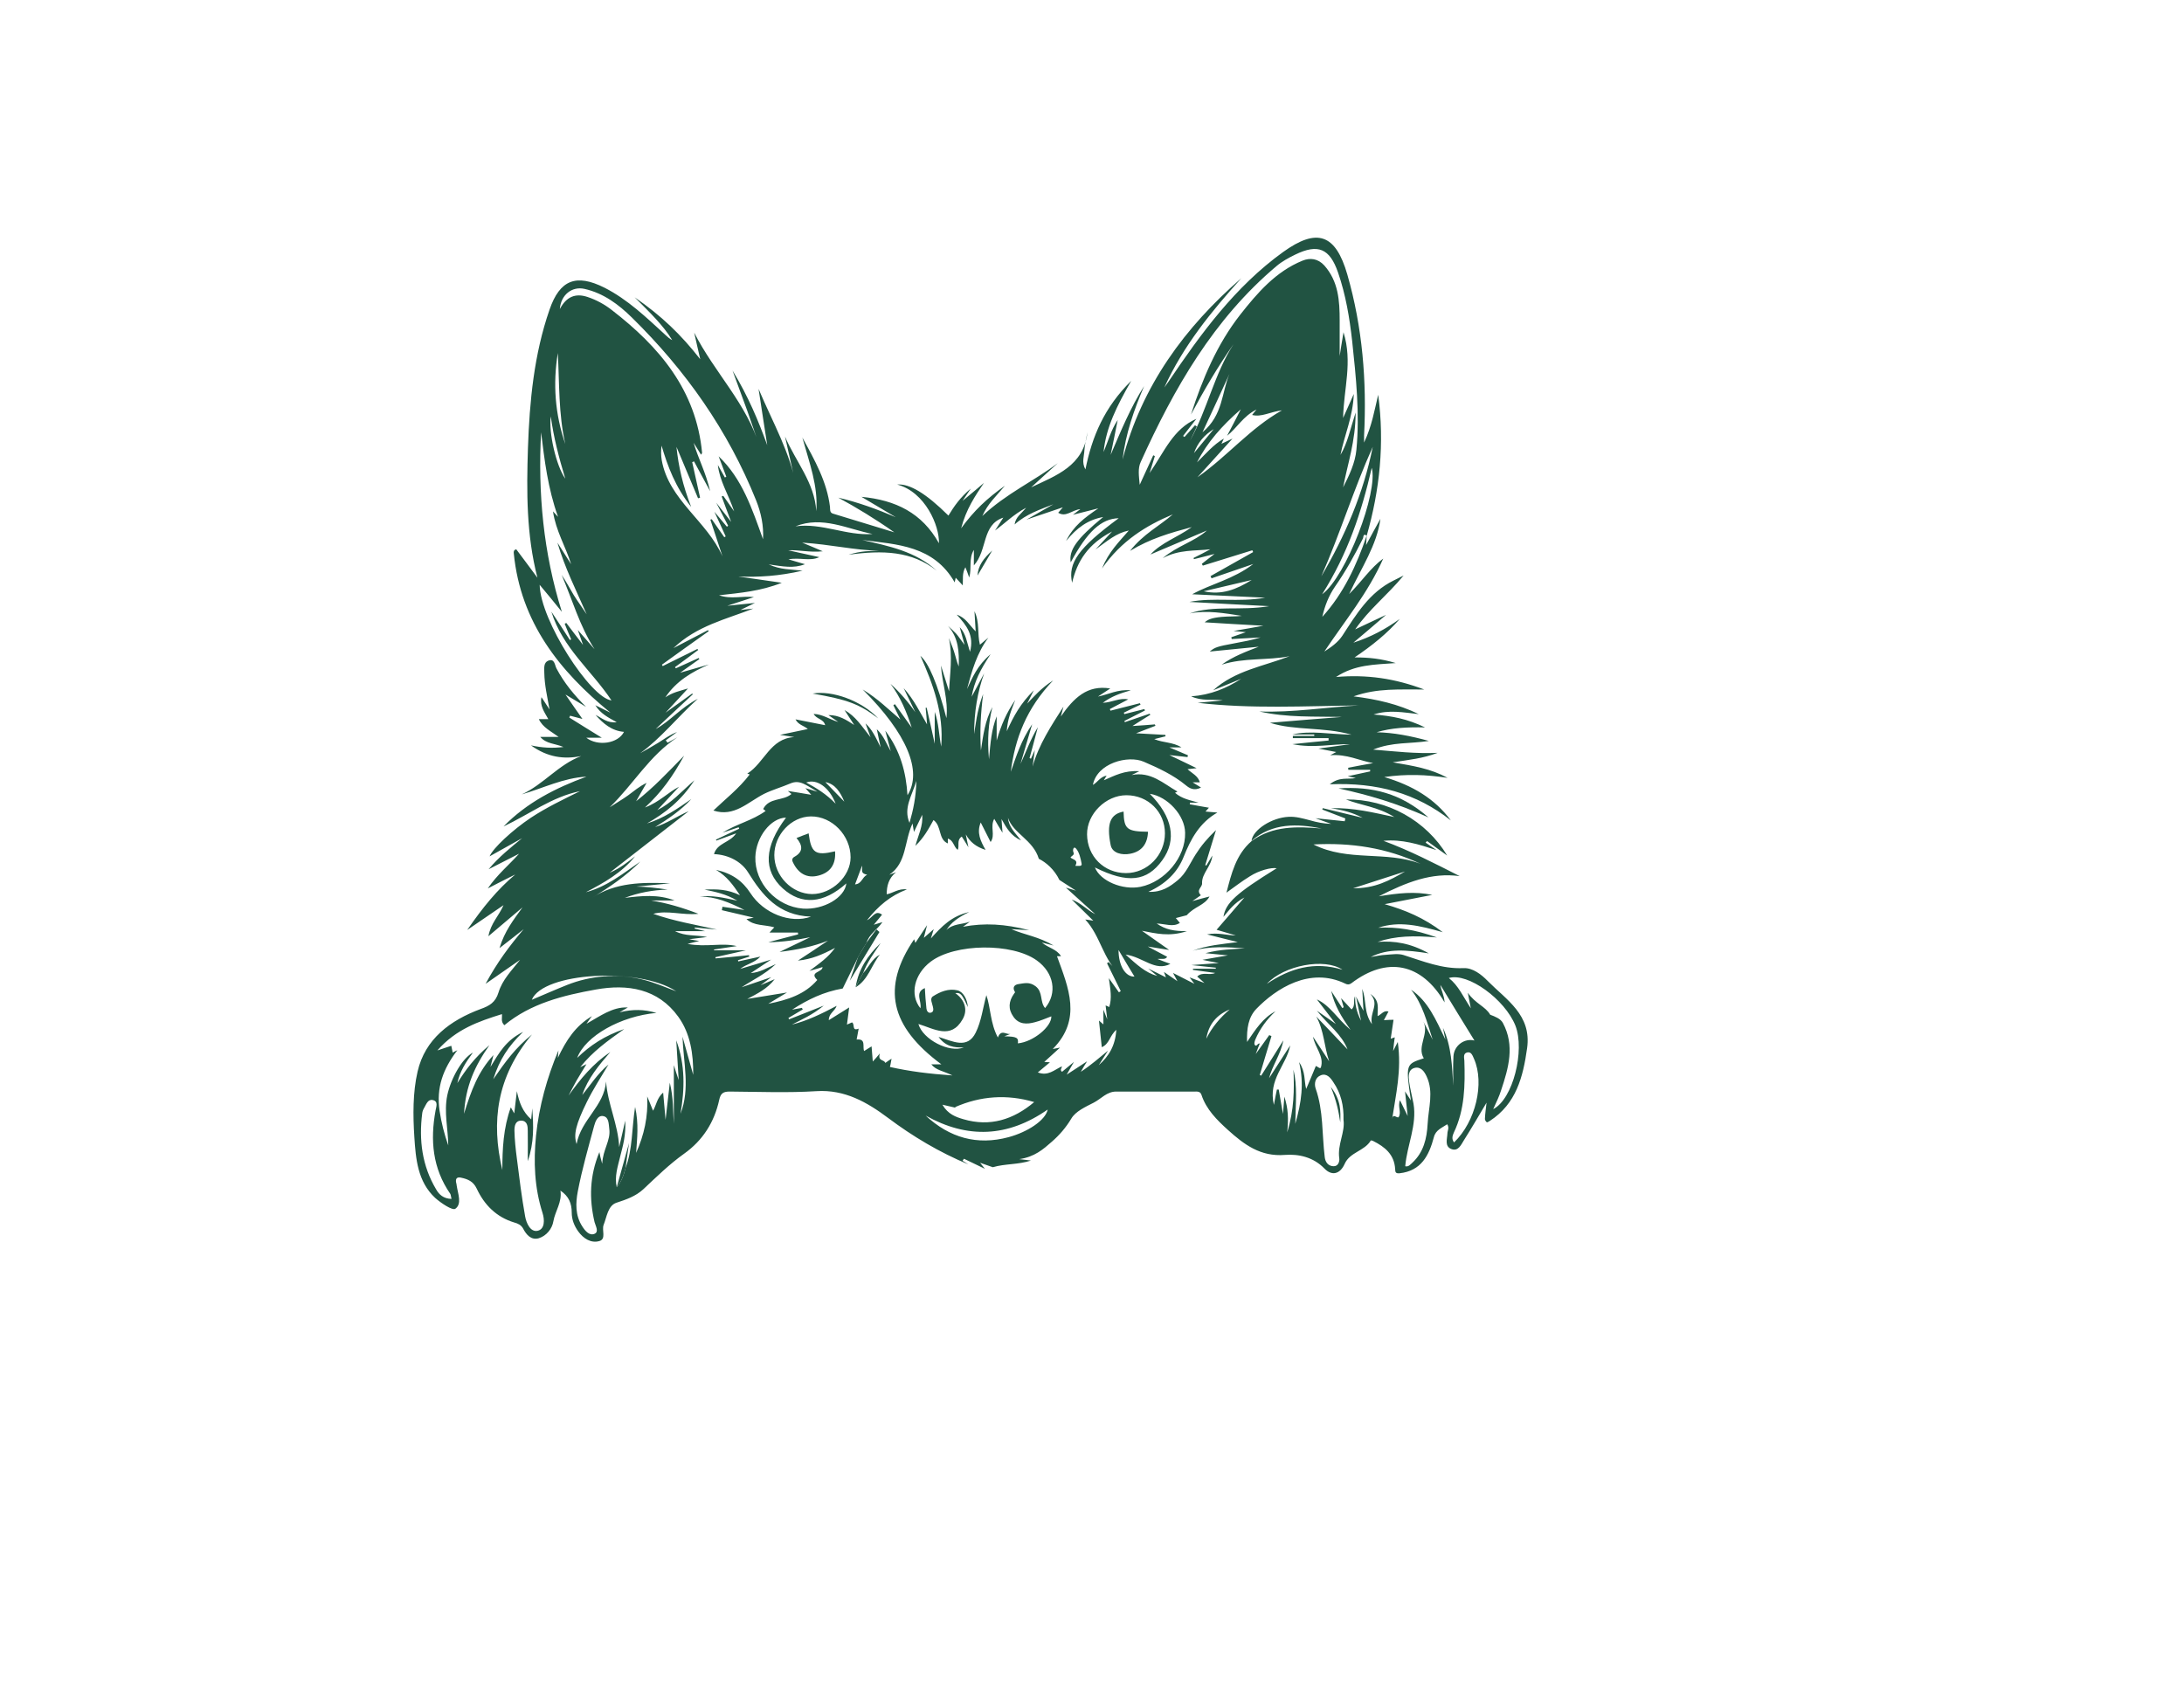 <?xml version="1.0" encoding="utf-8"?>
<!-- Generator: Adobe Illustrator 24.2.3, SVG Export Plug-In . SVG Version: 6.00 Build 0)  -->
<svg version="1.1" id="Layer_1" xmlns="http://www.w3.org/2000/svg" xmlns:xlink="http://www.w3.org/1999/xlink" x="0px" y="0px"
	 viewBox="0 0 595.3 841.9" style="enable-background:new 0 0 595.3 841.9; fill: #215342;" xml:space="preserve"
	 height="350" width="450" transform="translate(-60, -80)">
<g>
	<path d="M436.7,496.8c0.7-5.5,10-11.5,18.4-11.9c3.6-0.2,7,0.8,10.5,1.7c3.4,1,6.9,1.7,10.6,1.8c-2-0.7-3.9-1.4-7.8-2.8
		c6.2,0.6,10.4,1.1,14.5,1.5c0.1-0.5,0.2-0.9,0.3-1.4c-3.8-1.5-7.6-2.9-11.4-4.4c0.1-0.2,0.1-0.5,0.2-0.7c6.1,1.5,12.2,3,19.8,4.8
		c-5.2-2.7-9.3-3.7-15.7-4.8c11.5-0.2,20.5,2.1,31.4,4.4c-8.5-5.2-16.4-5.7-24-8.7c20.7-0.2,39.7,10.4,50.2,27.8
		c-3.3-2.4-6.7-4.8-10-7.2c-0.2,0.3-0.5,0.6-0.7,0.8c1.8,1.2,3.6,2.5,5.4,3.7c-8.9-2.9-17.2-5.5-26.3-4.6
		c13,4.8,25.2,11.1,37.8,17.5c-14-1.9-26.3,3-40.1,10c9.8-1.6,17.8-2.5,26.5-0.7c-8.3,1.6-16,3.1-23.6,4.6
		c10.1,2.9,19.4,6.7,28.8,13.9c-11.5-3.3-21.6-5.7-32-2.2c9.3-0.5,18.2,0.9,29.1,4.8c-11.4-1-20.5-0.8-29.4,2.2
		c8.4-0.6,16.3,0.6,25.4,5.7c-11-1.7-20.1-2.6-28.8,1.8c2.5-0.4,5.1-1,7.6-1.1c2.9-0.2,6-0.7,8.6,0.1c9.8,3.1,19.2,7,29.8,6.5
		c4.5-0.2,8.8,3.1,12,6.4c9.3,9.4,21.8,16.8,19.5,33.3c-2,14.3-5.4,27.5-18.4,36c-0.5,0.3-1.4,0.9-1.6,0.7c-0.5-0.4-1-1.2-0.9-1.8
		c0.1-2.5,0.5-5.1,0.8-7.9c-3.8,6.4-7.4,12.6-11.2,18.6c-1.4,2.2-2.8,5.7-6.2,4.4c-3.5-1.3-2.1-5-2-7.7c0-1.4,1.1-2.8-0.1-4.6
		c-2.6,1.8-5.7,2.8-6.6,6.4c-2.4,9-6.2,16.7-17,17.9c-2.2,0.2-2.1-0.8-2.2-2.1c-0.4-7.2-5.1-11-10.9-13.9c-0.4-0.2-1.1-0.4-1.2-0.2
		c-3.1,5.2-10.3,5.7-12.9,11.5c-2.3,5.2-6.4,6.1-10,2.4c-5.6-5.8-12.9-7.3-19.6-6.8c-12.2,1-20.3-5.2-28.3-12.4
		c-5.4-4.9-10.7-10.1-13.1-17.4c-0.6-1.8-2.1-1.6-3.5-1.6c-12.9,0-25.9,0-38.8,0c-4.6,0-7.4,3.6-11.1,5.5c-4.1,2.1-9,4.3-11.1,7.9
		c-2.7,4.5-5.9,8.2-9.7,11.5c-4.2,3.7-8.5,7.5-16.1,8.6c2.9,0.3,4.2,0.5,5.8,0.7c-6.4,2.1-12.8,1.5-18.9,3.3
		c-1.9-0.7-3.8-1.3-6.3-2.2c0.9,1.1,1.3,1.7,2.4,3c-4-1.9-7.2-3.5-10.4-5c-0.2,0.3-0.5,0.7-0.7,1c1,0.6,2,1.2,2.9,1.8
		c-14.4-6-27.5-13.8-39.9-23.1c-10.3-7.7-21.4-14.1-35.4-13.2c-14.3,0.9-28.7,0.3-43,0.2c-3,0-4.5,0.7-5.2,4.1
		c-2.4,11-8.1,20.1-17.4,26.7c-7.3,5.2-13.7,11.5-20.2,17.6c-3.8,3.5-8.4,5.1-13.3,6.7c-4.3,1.4-4.8,7-6.4,11c-1,2.6,1.4,7-2.1,8
		c-4.1,1.2-7.9-1.2-10.5-4.8c-2-2.8-3.2-5.9-3.2-9.3c0-4.5-1.4-8.1-5.6-10.9c0.9,5.7-2.6,10.1-3.5,15.2c-0.6,3.7-3.4,7.2-7.2,8.4
		c-3.8,1.1-6.2-1.7-7.8-4.8c-1-1.8-2.6-2.5-4.4-3c-8.9-2.7-14.8-8.7-18.6-16.8c-1.7-3.6-4.4-4.7-7.7-5.4c-2-0.5-2.9,0.4-2.5,2.4
		c0.1,0.5,0.3,1,0.3,1.6c0.6,4,2.7,9-0.7,11.4c-1.4,1-7.1-2.8-10-5.4c-8.7-8.1-9.6-19.4-10.3-30.1c-0.7-10.8-0.8-22.1,1.6-32.5
		c3.7-16.2,16.2-25.4,31.2-31c4.5-1.6,7.4-3.3,8.9-8.2c1.9-6.3,6.6-11,10.7-16.2c-5.3,3.7-10.7,7.4-17.1,11.9
		c5.7-10.6,12-19,18.9-27.1c-3.7,2.9-7.3,5.8-12,9.4c2.5-8.4,7-14.1,11.4-20.2c-5.2,4.4-10.5,8.9-16.9,14.3
		c1.2-6.5,5.1-9.9,7.5-15.4c-6,4.1-11,7.5-18,12.3c7.8-11.3,14.9-20,23.8-27.5c-4.2,2.1-8.4,4.2-13.6,6.9c4.8-7,10.5-11.6,15.5-17.2
		c-4.8,2.4-9.6,4.9-15.1,7.7c5.2-6.2,10.9-10.7,16.6-15.4c-5.3,3-10.6,5.9-16.1,9c1.6-4,11.4-13.1,20.4-19.1
		c7.7-5.1,16.1-9.1,24.4-13.2c-7,1.4-13.3,4.3-19.5,7.6c-6.1,3.3-12.1,6.9-18.4,9.9c11.5-11.8,25.8-19.1,41.1-24.7
		c-11.4,0.6-21.4,5.7-32.1,8.8c10.8-4.9,18.2-14.8,29.5-19c-8.7,1.7-16.7,0.6-24.9-5.3c5.7,1.2,10.4,1.5,16.1,0.8
		c-4.3-1.8-8.5-1.5-11.5-5c3,0,5.6,0,9.1,0c-3.9-2.9-7.8-4.6-9.8-8.8c1.7,0,3,0,4.7,0c-2-3.6-4.3-6.6-3.4-10.9
		c1.4,2.1,2.7,4.1,4,6.1c-1.1-6.2-2.5-12.1-2.6-18.2c0-2.4-0.5-5.2,2.3-6.1c2.8-0.9,2.9,2.3,3.7,3.9c3.8,7.2,8.9,13.4,14.7,19.1
		c-2.8-1.7-5.6-3.4-10.2-6.1c3.5,5,5.8,8.5,8.4,12.1c-2.2-0.6-4.1-1.1-6.1-1.6c-0.1,0.3-0.3,0.6-0.4,0.9c5.2,3.2,10.3,6.5,16.1,10
		c-2.9,0-5.2,0-7.7,0c5.7,4.4,15.8,2.9,18.7-2.9c-6.1-0.5-10.3-4.1-14.1-8.4c3.1,1.5,5.8,4.2,10.5,3.6c-4.2-2.3-8-4.2-10.6-8.4
		c2.8,1.4,5.2,2.6,7.5,3.7c-25.4-20.7-44.5-44.9-47.9-78.8c-0.1-0.9-0.2-1.8,1.2-2.2c3.5,4.6,7,9.4,10.5,14.1
		c-5.5-21.3-5.4-42.8-4.7-64.3c0.8-23.3,3-46.4,10.7-68.6c5.1-14.8,13.2-17.9,27.2-10.9c11.6,5.9,20.8,14.8,30.3,23.5
		c1,0.9,2,1.9,3.3,2.5c-4.6-7.5-10.9-13.5-18.6-21.2c13.2,9.1,23,18.5,32.5,30.7c-1.2-5.3-2.1-9-3-13.2c10,19.8,26.3,35.4,32.5,56.8
		c-2-5.9-4-11.9-6.1-17.8c-2.2-6.1-4.4-12.1-7.4-20.2c7.9,13,12.8,24.9,17.2,37c-1.4-8.8-2.7-17.6-4.3-27.9
		c7.2,17,15.8,31.8,18.8,48.9c-1.9-8.4-3.8-16.9-5.7-25.3c5.2,12.3,14.7,22.9,15.5,37c1-12.4-3.4-23.9-6.9-36.5
		c6.3,11.5,12.2,22,13.7,34.4c0.1,1.2-0.2,2.8,1.4,3.3c9.7,3,19.4,5.9,30.5,9.3c-9.7-6.8-18.6-12.2-27.8-17.2
		c9.8,2.3,19.2,5.7,28.5,9.7c-5.4-3.2-10.7-6.4-17-10.1c17,1.6,30,8,38.4,23c0.3-8.6-6.8-25.4-20.7-29.1c6.1-0.5,14.2,4.3,25.4,15.4
		c2.8-4.6,5.8-9,11.1-13.4c-1.5,2.2-2.2,3.3-4.1,6.1c4.6-3.8,7.6-6.3,10.6-8.9c-4.4,6.5-8.8,13-11.3,22.5
		c6.4-8.8,12.9-14.9,21.7-21.1c-4.4,5.3-8.4,8.7-11.2,15c11.9-11.2,25.6-17.3,37.4-26.2c-4.4,4-8.8,8-13.2,12
		c12.4-5.9,26-10.6,27.9-27.3c-0.5,2.9-1.3,5.8-1.5,8.8c-0.1,3-1.5,6.1,0.5,9.6c3.3-16.3,9.3-30.7,22.7-43.9
		c-7.1,12.4-12.5,23.1-13.7,35.3c2.2-5.2,3.6-10.8,7-15.9c-1.2,6-2.3,11.6-3.5,17.3c5-11.7,9.8-23.4,16.6-34.1
		c-5,11.7-9.2,23.7-10.7,36.4c9.6-36.6,30.8-65.5,58.9-89.9c-14.9,16.5-28.9,33.7-38.2,54.2c0.7-0.9,1.3-1.9,2-2.8
		c16.1-23.9,33.1-47.2,56.8-64.3c16.9-12.2,26.1-9,31.9,11.1c7.5,26.1,9.7,52.8,8.3,79.9c0,0.6,0,1.2,0,3.4c3.9-8.3,5.1-15.8,7-23.7
		c3.2,24.1,0.8,47.2-5.7,69.9c-1.8-1.5-1.6,0.8-1.8,1.2c-4.1,8.3-8.6,16.4-13.9,24c-3.1,4.5-5.1,9.6-6.3,15
		c10.6-11.7,17-25.6,22-40.3c-0.1,1.1-0.1,2.2-0.3,4.7c2.8-5.2,4.9-9.1,7.1-13c-1.8,13.2-9.3,24-15.5,37.3
		c6.5-6.5,10.5-12.9,16.9-17.6c-7.5,17-19.1,31-29.2,46.1c3.4-2.2,6.6-4.4,8.9-7.8c6.9-10.6,13.4-21.5,25.4-27.4c1-0.5,2-1,5-2.5
		c-8.3,10-17,16.6-24,26.7c5.2-2.4,9.2-4.4,15.3-7.2c-6.5,5.6-11.3,9.7-16.2,13.8c8.4-2.7,16-6.7,23-11.8
		c-6.3,7.3-13.7,13.2-22.4,19.1c7.1,0,13.1,0.6,20.4,2.8c-10.7,0.8-20.2,0.7-29.6,6.9c15.4-1.3,29.1,0.7,43.7,6.2
		c-12.1,0.1-23.1-0.8-35,3.4c11.8,1.5,21.9,3.8,32.3,8.8c-7.7-0.8-14.6-2.3-22.4,0.2c9.1,0.7,16.9,2.2,25.5,6.4
		c-9-0.2-16.6,0.2-24,2.4c8.6,0.2,16.8,1.8,25.9,4.3c-9.3,1.5-18,0.4-27.6,4.3c11.2,0.9,20.8,2.1,32,1.6c-7.5,2.8-13.8,3.4-22.3,4.7
		c10.4,1.8,18.7,3.1,27.2,7.7c-10.6-1.6-20.2-2-31.4-0.4c14.1,4.2,25,10.7,33,21.5c-17.1-13.5-36.7-18.9-60-17.9
		c4.8-3.9,8.9-2.3,12.9-3.1c-1.2-0.3-1.9-0.4-4-0.9c4.6-1,7.8-1.7,11.1-2.4c0-0.3,0-0.5,0-0.8c-3.6,0-7.2,0-10.8,0
		c0-0.3-0.1-0.7-0.1-1c4.1-0.8,8.3-1.6,12.4-2.3c-6.8-1.2-13.1-4.6-21.3-3.9c1.6-0.9,2.2-1.2,3-1.6c-3-0.6-5.7-1.1-8.8-1.7
		c5.4-0.8,10.6-1.5,15.7-2.2c-9.1-0.1-18.2,2.1-28.6,0c6.9-0.7,12.4-1.3,17.9-1.8c0-0.4,0-0.8,0-1.2c-5.9,0-11.8,0-17.7,0
		c0-0.4,0-0.7,0-1.1c3.5,0,7.1,0,10.6,0c0-0.2,0-0.5,0-0.7c-3.6,0-7.2,0-10.9,0c9.2-2.1,18.4-0.1,29.4,0.1
		c-14.4-4-27.8-1.9-40.5-5.9c12.1-1,23.9-2,35.8-2.9c-13.7-0.3-27.4,0.4-41-2.7c16.5,0.6,32.8-2.1,49.3-3
		c-26.6,0.3-53.3,1.8-79.9-1.3c3.9-0.4,7.8-0.7,12.5-1.2c-5.4-0.7-10.3,0.5-15.7-2c9.7-0.7,17.5-4,24.8-8.7
		c-4.6,1.9-9.3,3.8-13.9,5.7c10.8-9.8,25-11.9,37.9-16.9c-11,2.2-22.4,0.6-33.7,4.2c5.9-4.2,12.2-6.5,18.4-8.9
		c-8.1,0.8-16.2,1.6-24.3,2.4c2.5-2.1,3.6-2.5,12.3-4.1c4.3-0.8,8.7-1.6,12.9-2.9c-4.8,0.3-9.6,0.5-14.3,0.8
		c-0.1-0.3-0.1-0.6-0.2-0.9c2.1-0.7,4.3-1.5,7.2-2.5c-2-0.2-3.1-0.3-6.1-0.6c5.6-1,9.5-1.6,14.8-2.6c-10.7-0.6-20.1-1.1-29.1-1.7
		c1.7-1.4,3.3-2.2,8.6-2.7c3.3-0.3,6.6-0.1,9.8-0.5c-8.6-1.3-17.2-2.9-25.9-1.2c12.2-4.2,25.1-1.2,39.5-3.6
		c-14.2-0.7-26.4-1.4-39.6-2.1c12.4-2.4,24.1,0.3,37.6-2.1c-13.4-0.6-24.7-1.2-36.2-1.7c9.4-5.2,20.2-7.3,30.3-15
		c-8,2.7-14.3,4.9-20.7,7.1c-0.2-0.4-0.3-0.7-0.5-1.1c7-4,14.1-7.9,21.1-11.9c-0.1-0.3-0.2-0.6-0.4-0.9c-8.2,2.5-16.3,5.1-24.5,7.6
		c-0.2-0.3-0.4-0.6-0.5-0.9c1.7-1.3,3.4-2.7,6.3-4.9c-4.3,1.1-7.2,1.9-10.2,2.6c-0.1-0.2-0.2-0.4-0.2-0.6c2.8-1.4,5.6-2.8,8.3-4.3
		c-7.6,0.9-15.4,0-23.6,4.4c7.4-6.2,15.7-8.2,21.9-13.7c-9.1,3.9-18.2,7.7-28,11.9c5.7-6.1,13.1-8.3,20.5-13.6
		c-11.1,3-20.5,5.7-30.6,11.8c6.7-8.5,14.7-12.4,21.2-18.1c-13.3,5.6-25.4,13-35.1,26.8c3.4-8.3,8.3-13,13.3-18.8
		c-6.3,1.3-10.4,5-16.5,9.4c3.3-3.6,5.1-5.5,8.2-8.9c-11.8,6.1-17.3,14.6-19.8,25.4c-2.2-9.8,3.2-17.3,23.1-32
		c-8.6,0.2-15.6,6.6-23.8,21.9c-1-6.1,2.9-11.6,16.1-22.5c-7.6,1.4-13,5.3-18.4,11.9c3.7-7.5,9-11.4,16-16.2
		c-5.1,1.3-8.4,2.1-12.6,3.2c1.5-1.1,2.3-1.7,3.7-2.8c-4.2,0.4-7.1,4.2-11,1.8c0.4-0.5,1-1.2,2.3-2.7c-6.2,2.1-11.3,3.8-18,6.1
		c5.3-3,9.3-5.3,13.3-7.6c-6.6,2.6-13.4,4.8-19.2,10c0.5-3.7,3.3-5.3,5.7-8.3c-6.3,3.4-10.5,7.7-15.4,11.3c1.4-2.2,2.8-4.4,4.1-6.4
		c-10.8,3.6-7.7,16.1-14.6,23.7c0-3,0-5,0-7.7c-2.7,4.5-0.9,9-2.3,13.7c-0.7-2-1.2-3.4-1.9-5.1c-1.7,3-1.1,6-1.3,9
		c-1.2-1.3-2.2-2.4-3.5-3.8c-0.2,0.8-0.3,1.4-0.5,2.3c-10.4-18.2-28.4-18.8-45.8-21c13.1,3,26.4,5.6,36.9,15.2
		c-12.4-9.8-26.7-10.2-43.7-7.9c6.4-2,10.7-1.8,15.1-2c-12.1-0.2-23.8-3.1-38.1-4c4.5,1.9,6.9,2.8,10.2,4.3
		c-6.5,0.7-11.7-0.8-17.1-0.5c5,1.1,9.9,2.2,15.4,3.4c-4.8,2.2-9.5,0-15.3,1.1c3.3,1,5.4,1.6,8.2,2.4c-5.7,2.2-10.8,1.1-18,0.1
		c6.1,2.7,10.7,2.4,16.8,3.1c-11.6,2.7-21.7,3.3-31.9,2.9c6.8,1,13.6,1.9,21.6,3.1c-10.5,4.2-20.5,5-31.1,6.2
		c6.1,2.1,11.6,0.2,17.3,0.9c-3.8,1.2-7.6,2.5-13.2,4.3c5.2-0.5,8.7-0.9,13.7-1.4c-2.8,1.4-4.3,2.1-7.2,3.5c3.1-0.3,4.7-0.5,6.4-0.7
		c-13.5,5.3-28,8.5-39.6,19.6c6.2-3.2,11.7-6.1,17.1-8.9c0.1,0.2,0.3,0.3,0.4,0.5c-7.7,5.5-15.5,11-23.2,16.6
		c0.1,0.2,0.3,0.5,0.4,0.7c5.7-2.8,11.4-5.6,17.2-8.5c0.1,0.2,0.2,0.4,0.4,0.5c-3.8,2.8-7.6,5.7-11.5,8.5c0.1,0.2,0.2,0.4,0.4,0.6
		c3.8-1.7,7.6-3.4,11.3-5.1c0.1,0.2,0.2,0.4,0.4,0.5c-2.7,1.9-5.4,3.8-9.6,6.8c6-1.7,10.1-2.9,14.3-4.1c-8.5,3.7-16.3,8.3-21.6,16.3
		c3.4-2.4,7.2-3.2,11.2-4.4c-3.6,3.9-7.1,7.7-11.1,12c4.7-3.4,9-6.5,13.2-9.5c0.1,0.1,0.2,0.3,0.3,0.4c-6.1,5.7-12.3,11.4-18.4,17.2
		c7.2-3.9,12.2-10.4,20.9-15c-10.5,9.5-18.2,19.5-28.6,27c3-1.7,6.1-3.4,9-5.2c3-1.9,5.8-4,9.3-5.3c-1.9,1.4-3.7,2.7-5.6,4.1
		c0.3,0.4,0.6,0.8,0.9,1.2c1.6-0.9,3.3-1.8,4.9-2.7c-13.8,8.9-21.9,23.4-33.6,34.7c3-2,6.2-3.8,9.1-5.9c2.9-2.1,5.6-4.5,9.2-6.2
		c-1.5,2.5-2.9,5.1-5.2,9.1c8.9-7,15.5-14.1,23.8-22.6c-5.7,10.4-11.2,18.1-19.4,25.7c7.3-2.8,11.4-7.5,16.9-10.3
		c-3.4,3.7-6.8,7.3-10.8,11.6c7.2-3.6,11.8-9.1,18.4-14.8c-6.6,10.2-14.6,16.3-23.5,21.4c8.2-2.5,15.1-7.3,22-12.1
		c-5.2,5.6-11.5,9.9-18,13.9c5.9-1.8,10.9-5.4,16.7-7.9c-12.7,9.9-25.4,19.8-39.3,30.6c5.5-2.4,9.1-5.4,12.7-8.2
		c-6.5,8.1-15.4,13.1-24.4,17.8c10.3-2.7,18.5-9.3,27-15.2c-7.1,7.1-15.2,12.7-23.9,17.9c11.8-7.6,24.7-7.7,38.7-7.1
		c-6.2,0.6-11.5,1.1-16.8,1.6c5.2,0.1,10.3,0.7,15.5,1.5c-7.3,0.2-14.4,1.5-21.2,4.1c8.3-1,16.5-1.9,24.7,1.3c-3.9,0-7.7,0-11.6,0
		c7.9,1.3,15.4,3.5,23.4,6.6c-8.1,0.8-15.3-1.9-22.4,0c10.1,3.6,20.9,5.4,31.6,7.8c-3.7-0.3-7.3-0.7-11-1c0,0.2-0.1,0.3-0.1,0.5
		c1.3,0.3,2.5,0.6,5.2,1.3c-5.5,0-9.5,0-14.9,0c5.4,2.7,10,1.7,15.9,2.9c-3.3,0.4-5.2,0.6-8.9,1.1c2.8,0.5,3.8,0.7,5,0.9
		c-1.5,0.3-2.7,0.6-5.8,1.4c9.3,1.8,16.9-0.7,24.4,1.1c-3.9,0.6-7.6,1.1-11.3,1.7c0,0.1,0,0.3,0.1,0.4c4.8,0,9.5,0,15.7,0
		c-5.9,1.3-10.5,2.4-15.1,3.4c0,0.2,0.1,0.4,0.1,0.6c5.5-0.5,11-1,16.5-1.6c0.1,0.2,0.1,0.5,0.2,0.7c-1.9,0.6-3.7,1.2-5.6,1.8
		c0,0.2,0.1,0.4,0.1,0.6c3.5-0.8,7-1.5,11-2.4c-3,3.2-7,3.7-10,6.1c4.4-1.3,8.8-2.6,15.3-4.6c-4.3,2.9-6.8,4.5-10.1,6.7
		c4.7-0.4,7.9-2.5,12.5-4.5c-5.7,5.3-11.6,7.9-17,11.5c4.6-1.6,9.2-3.1,14.7-5c-1.7,1.3-2.6,1.9-5.3,4c3.5-1.5,4.9-2.1,7-3
		c-3.8,4.9-8.7,7.2-13.6,9.8c5.9-1,11.9-1.9,19.7-3.2c-3.9,2.3-6.3,3.8-9.3,5.6c9.6-1.9,18.1-4.6,24.3-11.8
		c-4.3-4.1,2.6-3.7,2.6-6.4c-1.5,0.5-3,0.9-6.5,1.9c5.2-3.9,9.1-6.5,12.7-11.4c-6.3,3.3-11.5,5.6-18.4,6.3
		c5.5-3.6,10.2-6.7,14.9-9.9c-7.5,3-15.2,4.5-24,5.6c5.6-2.7,10.4-5,15.2-7.3c-6.9,1.4-13.6,2.4-20.8,2.5c5.1-1.4,9.9-2.6,14.8-3.9
		c0-0.3-0.1-0.6-0.1-0.9c-4.4,0-8.9,0-14.1,0c1-1.1,1.5-1.7,2.4-2.6c-4.8-1.4-10.1-0.6-13.8-4.1c0.8-0.1,1.8-0.3,3.6-0.7
		c-5.7-1.3-10.7-2.5-15.8-3.7c0.1-0.6,0.2-1.1,0.3-1.7c3.2,0.5,6.4,0.9,10.9,1.6c-7.8-3.9-14.5-6.7-22.1-6.6
		c5.8-0.8,11.4,0.4,18.6,2c-5.8-3.4-10.6-4.3-16.3-5.5c6.2-0.3,11.4-0.2,17.6,2.8c-3.6-5.3-6.4-9.3-11.9-12.6
		c8.1,1.8,13.2,5.6,17.1,11.6c6.4,9.9,19.7,15.3,30,11.6c-16.3-0.6-24.1-10.6-31.3-22.1c-3.3-5.2-9.6-8.6-16.8-8.9
		c1.6-5.6,7.9-5.6,11-10.3c-3.7,1.4-6.7,2.5-9.8,3.6c-0.1-0.2-0.2-0.3-0.2-0.5c3.8-1.8,7.7-3.6,11.5-5.4c-0.1-0.2-0.2-0.4-0.3-0.7
		c-2.7,0.9-5.3,1.8-8,2.7c6.8-4.3,14.8-6,21.4-10.8c-0.4-0.4-1.3-0.9-1.2-1c3-5.8,9.8-3.8,14-7.4c-0.2-0.2-0.8-0.6-1.8-1.5
		c4.1,0.6,7.4,1.2,11.6,1.9c-1.2-1.4-1.9-2.2-2.9-3.3c1.5,0.4,2.6,0.8,6,1.8c-5.6-3.2-8.7-6.2-13.5-4.1c-4.2,1.8-8.8,3.1-12.9,5.1
		c-8.1,4.1-14.9,11.7-25.2,8.3c5.7-5.5,12.7-10.9,18-17.9c-0.3-0.1-0.6-0.2-1.2-0.4c8.5-5.3,11.3-17.5,23.3-18.1
		c-1.6-0.3-3.2-0.5-7.1-1.1c6-1.3,9.8-2.1,13.8-2.9c-1.9-1.7-4.7-2-6.1-4.8c5,1,9.7,1.9,14.7,2.9c-0.8-3.2-4.3-2.9-5.7-5.6
		c4.6,0.2,8,2.8,12.2,4c-1.6-1.1-3.3-2.3-4.9-3.4c5.2-0.1,8.9,2.4,12.8,4.9c-1.5-2.3-2.9-4.5-4.8-7.4c5.5,3.1,8.4,7.8,12.9,13.5
		c-1.2-3.3-1.8-4.9-2.5-6.9c3.1,2.9,4.8,6.3,7.5,11.9c-0.9-4.4-1.4-6.4-1.9-9c3.5,3.3,4.8,7.3,6.9,10.9c-0.8-3-1.6-6.1-2.7-10.2
		c7.6,10.2,10.3,20.8,11,32c7.5-11.8-0.2-30.5-22.2-52.4c7.6,4.6,12.9,10,18.7,14.9c-1.2-2.4-2.3-4.7-3.5-7.1
		c0.3-0.2,0.5-0.4,0.8-0.5c2.8,3.9,5.5,7.7,8.3,11.6c-2.5-7.7-5.6-15.2-10.5-21.7c4.6,4.2,8.7,8.9,12.3,14.1
		c-1.8-3.7-3.6-7.4-5.8-12c5.2,5.8,8,11.9,11.6,18c-0.2-2.7-0.4-5.5-0.7-8.2c0.2,0,0.4-0.1,0.5-0.1c1.3,5.5,2.5,11.1,4,17.9
		c0-6.1,0-10.9,0-15.8c2,5.6,2.1,11.5,3.2,17.2c1.4-16.3-4-30.9-10.3-45c4.1,3.6,8.5,13.8,12.9,30.9c1-9.3-2.2-17.5-2.7-26.1
		c1.3,4.3,2.7,8.5,4,12.8c0.4-8.7,1.9-17.5-0.1-26.4c0.9,2.3,1.9,4.5,2.6,6.8c0.8,2.4,1.3,5,2.3,7.3c0.2-7.1,0-14.1-5.3-20.1
		c1.3,1.2,2.7,2.4,3.9,3.7c1.2,1.3,2.1,2.8,4.3,5.7c-1.1-3.9-1.7-6.1-2.4-8.8c3.2,3.4,3.5,7.5,5.1,12.2c2.1-8.1-1.6-13-6.6-18.4
		c4.5,1.5,6.2,5.1,9.4,8.3c-0.2-3.6-0.4-6.4-0.6-10c2.7,5.7,1.3,11.1,2.7,16.6c1.5-1.3,2.9-2.4,4.2-3.5c-5.7,7.6-8.2,16.5-10.6,25.5
		c2.7-5.7,5-11.6,11.7-17.3c-5,7.5-8.1,13.5-9.4,21.1c2.3-4.3,4.3-7.9,6.2-11.6c-3.4,9.5-4.9,19.1-5,30.1c0.7-4.2,1.1-7.4,1.8-10.6
		c0.7-3.1,1.5-6.2,2.7-9.2c-1.2,9.3-1.7,18.5-1.1,27.9c1.1-7.4,2-14.8,5.7-21.5c-2,7.9-2.6,15.9-1.7,25.9c0.7-8.2,1.2-14.6,3.8-21.3
		c0,3.9,0,7,0,12c2.3-7.9,4.8-13.6,9.2-20.1c-2.1,5.5-3.8,9.5-4.2,15.5c3.5-7.7,6.8-13.7,13.4-20.3c-1.8,3.6-2.5,5.1-3.3,6.6
		c3.5-3.6,6.7-7.5,12.9-11.5c-13.3,13.9-18.9,28.8-21,45.3c2.7-7.7,5.1-15.5,10.6-23.6c-2.2,7.6-4,13.6-5.8,19.7
		c2.8-6,4.9-12.1,8.6-18.2c-1.4,5.5-2.8,10.4-4.1,15.3c0.2,0.1,0.5,0.2,0.7,0.3c0.5-1.1,1-2.3,1.9-4.3c-0.4,3.4-0.8,5.8-1.1,8.2
		c3.1-11,9.3-20.3,15.3-29.7c-0.3,1.2-0.7,2.5-1.3,4.9c6.4-9.2,13.1-15.8,24.5-13.9c-2,1.3-4.1,2.7-6.1,4c5.2-1,9.8-3.7,16.3-3.1
		c-5.3,1.5-9.6,3-13.9,6.2c4.7-0.2,8.3-2.6,12.6-1.7c-3.2,1.7-6.2,3.3-9.1,4.8c0.1,0.3,0.2,0.5,0.3,0.8c4.9-1.2,9.7-2.5,14.6-3.7
		c0.1,0.2,0.2,0.4,0.3,0.7c-2.8,1.3-5.5,2.6-8.3,4c0.1,0.2,0.2,0.5,0.3,0.7c3.3-0.8,6.6-1.7,9.9-2.5c0.1,0.2,0.2,0.5,0.3,0.7
		c-3.4,1.7-6.8,3.5-10.2,5.2c0.1,0.2,0.2,0.4,0.2,0.6c4.1-1.4,8.2-2.8,12.3-4.2c0.1,0.2,0.2,0.3,0.4,0.5c-2.6,1.6-5.2,3.2-8.9,5.6
		c4.5-0.3,7.8-0.5,11.1-0.8c0.1,0.2,0.2,0.5,0.3,0.7c-2.5,1-5.1,1.9-9.6,3.7c6.2,0.3,10.3,0.6,14.5,0.8c0,0.2,0.1,0.5,0.1,0.7
		c-1.6,0.4-3.2,0.8-5.6,1.4c4.6,1.9,9.2,1.4,13.5,4.1c-1.9,0-3.2,0-6,0c4,1.7,6.6,2.8,9.2,3.9c-0.1,0.3-0.1,0.6-0.2,0.9
		c-2.4-0.3-4.8-0.5-9-1c5.3,2.5,8.9,4.3,13.5,6.5c-2.1,0.2-3.1,0.4-4.5,0.5c2.3,2.1,5.2,3.3,6.1,6.5c-0.8,0-1.7,0-3.6,0
		c1.7,1.1,2.7,1.7,4.2,2.6c-3.5,1.8-5.8,0.3-7.5-1.1c-6.3-5.2-13.7-8.6-20.9-11.7c-7.8-3.4-23.2,0.7-25.2,11.5
		c2.4-1.4,3.7-4.1,6.8-4.6c-0.5,0.8-0.8,1.3-1.4,2.3c5.4-2.3,10.2-5,17.6-4.5c-2.2,1.1-3,1.5-3.8,1.9c9.5-1.9,15.7,4.2,22.7,8.2
		c-0.3,0.2-0.7,0.4-1.2,0.6c3.4,3,7.6,3.7,11.7,4.9c-1.4,0-2.9,0-4.3,0c0,0.3-0.1,0.6-0.1,0.8c3.1,0.6,6.1,1.1,9.5,1.7
		c-0.5,0.6-1,1.1-1.7,1.9c2.2,0.2,4,0.3,5.9,0.5c-8.8,5-13.2,13.1-16.7,21.9c-3.1,7.8-8.8,13.4-17.5,17.4c6.7,0.3,10.7-2.6,14.6-5.8
		c4.1-3.4,6-8.3,8.8-12.7c2.7-4.3,5.9-8.1,10.1-12.1c-1.9,6.3-3.6,11.8-5.3,17.3c0.2,0.1,0.4,0.2,0.5,0.3c0.9-1.5,1.7-2.9,3-5
		c-0.5,5.4-5.2,8.8-5.1,13.6c0.3,2.2-3.2,3.3-0.6,6.1c-1,0.7-1.9,1.3-4.2,2.9c3.6-1,5.7-1.6,8.5-2.3c-2.5,4.5-7.4,4.9-11.3,9.3
		c-0.3,0.1-2.7,0.7-5.4,1.4c0.7,0.9,1.3,1.6,2,2.4c-3.4,2.2-6.9,0.5-11.5,0.3c4.5,3.1,8.6,3.8,15,3.8c-8.9,2.9-15.4,1.1-22.3-0.2
		c4.4,3.1,8.9,6.3,13.5,9.5c-2.8-0.4-5.7-0.9-10.6-1.7c4.3,2.3,6.9,3.7,9.6,5.1c-1,1.6-2.5,0.8-4.8,1.1c2.8,1.1,4.7,1.8,6.4,2.4
		c-7.6,4-13.5-3.4-22.2-4.6c5.6,5,9.8,9,15.7,10.6c-1.1-0.9-2.2-1.8-4.5-3.7c3.6,1.8,5.9,2.9,8.8,4.4c-0.5-1.3-0.8-2.1-1-2.7
		c1.8,1.3,3.7,2.5,6.7,4.6c-1.1-2-1.5-2.8-2.2-4.1c3.6,1.8,6.5,3.3,10.6,5.4c-1.2-1.6-1.7-2.2-2.4-3.2c2.4,0.9,4.4,1.7,7.4,2.8
		c-1.7-1.5-2.5-2.3-3.6-3.2c2.7-2.6,6-0.4,8.9-1.8c-3.8-0.5-7.4-1-11-1.5c0-0.2,0-0.4,0-0.6c3.8,0,7.5,0,11.3,0c0-0.2,0-0.3,0-0.5
		c-3.7-0.4-7.4-0.8-12.1-1.3c4.5-0.3,8-0.6,13.6-1c-3.7-0.7-5.4-1-8.1-1.6c4.1-0.7,7.1-1.3,12.6-2.2c-4.7-0.5-7-0.7-11.1-1.1
		c7.6-2,13.6-1.9,19.5-2.4c-8.7-0.6-17.3-1.2-25.9,1.2c7.2-2.7,14.7-3.3,22.4-4.3c-4.7-1.2-9.5-2.3-15.2-3.8
		c5.4-1.1,9.7,0.5,14.2,0.5c-3.1-0.9-6.1-1.8-9.5-2.8c4.4-5.1,8.6-9.9,13.8-16c-5.2,2.8-7.6,6.3-10.4,9.6
		c1.1-6.9,6.2-11.6,26.4-24.1c-2.7-0.5-8.8,1.1-13.3,4c-4.1,2.5-7.9,5.5-11.6,8.1c2.4-9.2,4.6-18.8,12.5-25.6
		c10.6-7.7,22.6-7.2,34.7-6.2C459.3,488.3,447.2,487.8,436.7,496.8z M424.6,296c2.1-4,4.2-7.9,6.8-13.1
		c-9.3,8.1-16.6,16.3-21.7,26.3c4.3-4.2,8.1-8.8,13.3-11.8c-0.3,0.7-0.7,1.4-1.2,2.6c1.9-0.9,3.3-1.6,5.5-2.6
		c-5.7,6.3-10.8,11.9-17.4,19.2c15.4-10.9,26-24.2,41.9-33.2c-6,0.8-10.2,3.5-14.8,2.3c0.4-0.5,1-1.3,2.2-2.7
		C432.5,286.3,429.5,292.2,424.6,296z M126.5,658.9c3.5-9.3,3-19.2,4.7-30.2c1.9,8.5,1,15.6,0.5,22.8c4-8.9,6-18.1,5.5-28
		c0.9,2.3,1.9,4.5,2.9,7.1c1.7-3,1.9-6.3,5-9c0.4,4.3,0.7,7.8,1.2,13.5c0.8-7.1,1.4-11.9,2.1-18.4c1.9,7.9,1.5,14.1,2,20.4
		c0-9.2,0-18.5,0-29.1c0.8,2.7,1.3,4.1,2.4,7.4c-0.5-7.8-0.8-13.5-1.2-19.7c4.5,12.2,4.2,24.2,2.1,36.4c4.9-12.6,1.4-25.4,1-38.2
		c1.8,6.3,3.5,12.6,5.3,18.9c0.1-10.3-1.4-20.5-7.4-28.8c-10.1-14-25.2-16.3-40.8-13.5c-16.2,2.9-32.4,6.9-45.4,17.7
		c-1.9-1.8-1-3.7-1.2-5.5c-11.5,3.6-22.7,7.4-32,18c3.4-1.1,5-1.7,6.9-2.3c0.3,1.3,0.5,2.3,0.7,3.4c0.7-0.4,1.2-0.7,2.3-1.2
		c-7.1,9.3-10.5,18.5-8.8,30.1c0.9,5.9,2.3,11.4,4.3,17.1c-0.1-8.3-2.2-16.5-0.5-24.8c1.8-8.6,7.6-18.6,12.7-21.2
		c-3.5,4.7-6.5,9.4-7.7,15.1c4.1-6.6,8.6-12.7,15.9-18.8c-7.4,10.5-11.8,20.4-12.6,34c3.6-11.6,6.9-20.7,14.6-29.1
		c-0.6,2.3-0.8,3.3-1.5,5.9c4.4-7.2,7.7-13.2,16.2-17.4c-7.4,7.2-11.7,13.7-14.8,23.5c6-8.7,10.9-15.5,19.2-22.2
		C62.6,613.7,59.7,636,65.4,660c0-10.5,0.5-20.9,4.2-31.1c0.4,0.8,0.8,1.4,1.7,3c0.5-4.1,0.8-7,1.3-11c1.2,5.8,2.9,10.2,7.1,14
		c0.2-2.1,0.4-3.5,0.5-5.5c0.7,8.7,1,16.9-2.2,26.2c0-6,0.1-10.5,0-15c0-2.3-0.2-5-3.2-5.1c-3.1,0-3.4,2.8-3.4,5
		c0.1,4.6,0.6,9.2,1.2,13.8c1.2,9.6,2.4,19.2,4.1,28.7c0.6,3.3,2.6,7.9,6.2,7.1c3.6-0.8,3.5-5.5,2.4-8.9c-4-12.5-4.5-25.4-3.2-38.3
		c1.5-14.6,5.4-28.6,11.1-42.2c-0.1,0.8-0.1,1.5-0.3,3.7c4.2-8.8,8.6-15.7,16.9-20.7c-1.2,1.6-1.7,2.3-2.7,3.8
		c3.8-2.2,6.8-4.1,9.9-5.6c3.2-1.5,6.5-2.7,10.6-2.5c-1.2,0.7-2,1.2-4.1,2.4c6.7-1.6,12-1.5,18.3,0.3c-17.8,1.6-35.3,11.5-39.3,22.3
		c6.5-6.3,13.5-10.9,23.3-14.3c-8.4,6-15.5,11-21.8,18.9c1.8-0.9,2.3-1.1,3.1-1.5c-1.8,3-3.4,5.5-4.9,8.1c-1.4,2.5-2.7,5-4,7.5
		c5.9-8.3,12.2-15.9,20.7-21.6c-5.6,6.5-11.1,13-13.9,21.3c4.1-5,7.6-10.6,13-15.1c-3.8,6.4-7.6,12.2-10.7,18.5
		c-5.5,11.2-6.7,16.2-5.1,20.9c2.2-12.1,13.7-18.8,14.6-31c0.8,11.2,6,21.3,6.5,32.5c0.9-3.7,1.7-7.5,3-13.1
		c0.4,7.5-1.2,12.6-2.5,17.8c-1.2,5-2.9,9.9-1.7,15.2C124.5,665.7,125.6,662.3,126.5,658.9z M241.9,554.1
		c-2.8,5.7-5.5,11.3-7.8,15.9c-9.5,1.7-17,5.3-25.1,10.5c2.3-0.4,3.6-0.7,4.9-0.9c0.1,0.3,0.2,0.5,0.4,0.8c-2.4,1.4-4.7,2.8-7.1,4.2
		c0.1,0.2,0.2,0.4,0.3,0.7c5.1-2,10.2-4,17.2-6.8c-5.9,4.8-11,6.9-15.8,9.4c7.7-1.9,14.8-5.4,22.2-9.3c-1,2.8-3.9,3.7-3.9,7.1
		c3.6-2.2,6.7-4.2,10.1-6.3c-0.4,3.1-0.7,5.7-1.1,8.5c1.1-0.5,1.9-0.8,2.5-1.1c1.6,0.9-0.3,4.5,3.3,3.1c-0.3,1.9-0.7,3.6-1,5.4
		c4.8-0.5,2.8,3.5,3.7,5.7c1.2-0.8,2.3-1.4,3.7-2.3c0.2,2.7,0.4,4.9,0.6,7.5c1.2-1.3,2-2.2,3.5-4c-1.2,4,2.2,2.9,2.7,4.7
		c1-0.7,1.8-1.3,3.1-2.1c-0.4,2.3-0.7,4-0.8,4.1c9.8,2.2,19.4,3.4,31,4.2c-4.7-2.3-8.1-2.5-10.5-5.5c1.9,0,3.3,0,5,0
		c-25.5-18.9-29.7-38.1-13.5-62c0.2,0.6,0.4,1.1,0.6,1.8c1.7-2.5,3.2-4.9,5.8-8.8c-0.8,3.1-1.1,4.3-1.6,6.3c1.9-1.7,3.2-2.8,4.9-4.3
		c-0.5,1.6-0.8,2.6-1.4,4.6c5.4-6,10.2-11.1,19-13.1c-5.4,2.6-8.9,5.1-11.3,8.9c3.3-3.2,7.8-2.7,11.6-4.1c-1,0.7-1.9,1.5-3.4,2.5
		c10.8-2,20.8-1.4,32.8,1.7c-4.1-0.2-6.1-0.4-8.8-0.5c6.8,2.9,13.6,3.7,20.9,8.1c-2.8-0.7-3.9-1-5.8-1.5c3.3,2.8,7.3,3.2,9.5,6.8
		c-1.1,0-2,0-2,0c5.7,15.7,12.5,31.2-2.1,46c0.5-0.1,1.2-0.2,3.6-0.7c-3.3,3-5.4,4.9-7.8,7.1c1.1,0.1,1.7,0.1,2.8,0.2
		c-2.2,1.8-4,3.3-6,5c5,2,8.2-1.3,11.9-3c0.1,0.9-1.2,1.7,0.1,2.7c1.6-1.3,3.1-2.6,5.9-4.9c-1.5,2.6-2.2,3.8-3.6,6.3
		c3.8-2.4,6.4-4.2,10.1-6.6c-1.4,2.3-2.1,3.4-3.1,5.2c5.2-3.4,9.2-7,13.5-10.5c-1.5,2.4-3.1,4.8-4.6,7.2c5-4.4,8.2-9.6,8.7-17.5
		c-3.4,3-3.4,7-7.2,8.6c-0.5-4.5-0.9-8.6-1.4-13.2c0.8,0.7,1.3,1.1,2.2,1.9c0-2.6,0-4.5,0-7.3c0.7,1.7,1,2.5,1.9,4.8
		c-0.4-3.2-0.6-4.9-0.8-6.9c0.8,0.3,1.3,0.6,1.8,0.8c1.4-4.5,0.6-8.7-0.2-14.3c2.2,3.1,3.6,5,5,7c0.3-0.2,0.6-0.4,0.9-0.6
		c-2.3-4.6-4.5-9.2-6.8-13.8c0.3-0.2,0.5-0.4,0.8-0.6c1.9,2.1,3.9,4.1,5.8,6.2c-8.6-7.2-9.6-18.9-17.4-27.3c1.7,0.2,2.3,0.3,4,0.6
		c-4-3.9-7.3-7.2-10.7-10.5c4.6,1.7,7.6,5.2,11.7,7.3c-4.9-4.4-9.7-8.8-14.6-13.2c0.9,0.3,1.9,0.6,5,1.5c-4-2.6-6.1-3.9-8.2-5.3
		c-2.5-5.2-6.6-8.7-10.2-10.5c-2.9-9.5-12.6-12.4-15.3-20.3c0.4,4.5,3.4,7.3,6.5,11.2c-5.1-2.3-7.2-6.1-9.7-10.6
		c0.2,2.5,0.3,4,0.5,6.8c-1.7-2.8-2.8-4.6-4.1-6.9c-2.2,4,0.7,8-1.8,11.5c-1.5-3-3.1-6.2-4.9-9.7c-2.1,5.1-0.1,9.2,2.4,13.6
		c-4.7-1.5-7.7-3.9-9.8-7.7c0.4,1.9,0.7,3.7,1.3,6.4c-1.4-2.3-2.3-3.8-3.3-5.3c-2.7,1.8-1,4.5-2,6.6c-2.1-1.6-2-4.7-4.9-5.6
		c0,1,0,1.8,0,2.4c-4.9-2.1-2.9-8.5-7.1-11.6c-2.5,4.5-4.8,8.8-9,12.8c1.5-5.5,3.9-9.9,3.4-15.4c-1.4,2.9-2.6,5.3-4.1,8.5
		c-0.3-1.7-0.4-2.5-0.7-4.2c-4.2,9-2.8,19.5-11.5,25.4c1.1-0.4,2.2-0.8,3.3-1.2c-3.6,2.9-4.6,6.7-4.6,10.9c3-0.5,5.9-3,10-2.4
		c-8.2,3.1-14.2,8.2-19.8,15.3c3-1.4,4-5.3,7.5-2.8c-1.2,1.5-2.5,3-4.1,5c1.7-0.5,2.7-0.8,4.3-1.3c-2.7,3.9-6.7,6-7.9,10.3
		C244.6,549.4,243.2,551.8,241.9,554.1z M515.7,625.5c-2.6-18-2.6-18,6.4-20.9c-3.6-5.9,2.8-12-0.2-18.2c1.5,3,3.1,6,4.6,9
		c-2.8-8.6-4.9-17.5-10.7-24.8c8.4,5.7,12.2,14.7,17,24.7c-0.6-3-0.9-4.4-1.2-5.8c4.3,9.3,4.5,19.3,5.1,28.7c0-4.5-0.2-9.5,0.1-14.6
		c0.3-5.3,5.4-9.1,10.4-7.8c-5.8-9.4-11.4-18.5-16.9-27.6c0.4,2.8,1.9,5.1,2.1,8.7c-11.4-19.6-28.6-22.9-46.2-9.5
		c-1.1,0.8-2,0.7-3,0.2c-17.6-8.5-34.4,2.5-44.1,12.5c-4,4.2-4.8,9.8-4.6,16.4c4.3-6.3,7.9-12,14.1-15.2c-4.3,4-7.7,8.6-10,14
		c-0.3,0.8-0.7,2-0.3,2.6c0.9,1.4,1.4-1,2.5-0.6c-0.6,1.4-1.1,2.8-2,5.2c2.7-3.8,4.7-6.6,6.7-9.4c0.4,0.2,0.7,0.3,1.1,0.5
		c-1.9,6.4-3.9,12.8-5.8,19.3c0.2,0.1,0.5,0.2,0.7,0.3c3.5-5.6,7.1-11.3,11-17.5c-1.4,7.2-5.5,12.5-7.1,18.8
		c3.4-5.2,6.7-10.5,10.5-16.3c-1.9,9.9-11.1,16.8-8.1,29.5c0.7-3.9,1.1-5.7,1.5-7.6c0.3,0,0.6,0,0.9,0c0.6,3.5,1.2,6.9,2.1,12.1
		c0.3-3.6,0.4-5.4,0.7-8.6c1.9,6,2.1,10.9,1.4,17.7c3.5-11.4,3.5-21.2,3.1-31.1c2,8.2,1.1,16.5,0.9,26.9c3.1-10.9,4.4-19.9,1.9-30.6
		c3.3,4.9,2.4,9.2,3.5,13.3c1.7-4,3.3-7.7,4.8-11.4c0.9,0.3,2.2,1.7,2.5,0.7c1.7-5.5-2.9-9.7-3.9-15.2c2.9,4.4,5.4,8.3,8,12.2
		c-2.5-7.3-2.5-15.2-6.4-22.2c5.2,5.4,10.4,10.9,15.5,16.3c-2.9-7.5-9.4-12-15.2-19.2c3.8,2.6,6,4.2,9.4,6.6
		c-3.7-4.8-6.5-8.5-9.4-12.2c6.7,3.1,10,9.5,16.7,15.1c-4.6-6.6-7.9-11.9-9.6-19.3c2.3,3.6,3.9,6.1,5.5,8.5c0.2-0.1,0.5-0.3,0.7-0.4
		c-0.3-1.1-0.7-2.3-1.3-4.5c2.2,2.4,3.7,4,5.2,5.6c2-1.8,0.7-4.2,1.7-6.6c0.1,4,0.5,7.3,3,12.2c-1-4.7-1.5-7.4-2.5-12
		c1.7,3.3,2.5,4.9,3.7,7.1c-0.2-3.5-0.3-6.2-0.6-10.9c2.3,6.4,0.6,11.5,4.8,17.5c-1.3-6.2,4-9.7-0.8-15c4.9,3.3,3.5,7.2,3.6,11
		c2-0.9,3-3,5.4-2.3c-0.8,1.6-1.6,3-2.3,4.3c1.7-0.1,3.3-0.2,4.8-0.2c-0.5,3.2-0.9,6.2-1.4,9.4c0.7-0.2,1.2-0.4,2-0.7
		c-0.3,2.1-0.5,3.8-0.8,6.8c0.9-1.8,1.3-2.5,2.3-4.5c2,14.2-1,26.1-2.8,38.3c0.4-3.2,2.3-0.4,3.2-1c1.6-2.5-0.6-5.2,0.7-8.4
		c1.3,2.6,2.3,4.7,3.8,7.8c-0.5-4.4-0.8-7.6-1.3-12.2C514,622.8,514.5,623.6,515.7,625.5z M305.3,573.3c2.2,6.5,1.9,13.9,5.7,21
		c1.6-4.4,4.3-1.2,6.3-1.8c-0.8,0.3-1.6,0.6-3.1,1.2c6.2,0.1,7.1,0.7,6.7,3.5c7.6-0.7,16.8-8.3,16.6-13.4c-2.7,1-5.3,2.2-8.1,2.9
		c-4,1.1-8,1.2-10.7-2.7c-2.7-3.8-2.4-7.6,0.3-11.4c0.2-0.3,0.6-0.7,0.5-0.8c-1.4-2.2-0.5-3.7,1.8-4c2.8-0.4,5.4-1.2,8.4,1.1
		c3.8,2.9,2,7.7,4.7,10.8c6.2-7.4,4.4-17.5-4.1-23.6c-12.2-8.8-40.6-8.5-52.6,0.6c-8.2,6.2-10.5,16.4-5.1,23.1c0.8-3.4-3-7.8,2.2-10
		c0.2,3.4,0.4,6.8,0.8,10.2c0.1,1,0.8,2.3,2.1,2c1.5-0.3,1.4-1.7,1.1-2.9c-0.3-1.7-1.7-4.1,0-5.2c3.6-2.3,7.7-4,12.1-3
		c2.8,0.6,5,4.4,5.2,8.3c-3-6.6-3.6-7.2-6.2-6.9c4.8,3.4,6.3,8.4,3.6,13c-5.8,10.2-14.2,4.6-21.9,2.3c2.2,7.7,15.4,14.5,22.5,11.6
		c-4.8,0.2-9-0.4-12.5-5.2c7.1,2.2,14.3,6.2,18.4-2.1C302.8,586.3,303.6,579.5,305.3,573.3z M482.1,321.6c3-5.9,6-12.1,6.6-18.7
		c1.7-18-0.2-35.9-2.1-53.8c-1.3-11.6-3.2-23-7-34c-4.1-11.9-9.9-14.4-21.2-8.9c-3.3,1.6-6.6,3.4-9.3,5.7
		c-31.2,26.3-50.8,60.6-67.3,97.1c-1.5,3.2-0.9,6.9-0.5,11.3c2.5-5.5,4.6-10,6.7-14.6c0.3,0.1,0.5,0.2,0.8,0.4
		c-0.7,2.2-1.4,4.4-2.6,8.4c7.4-10.7,11.6-21.8,23.2-26.9c-2.4,3-4.5,5.8-6.6,8.5c0.2,0.2,0.5,0.4,0.7,0.5c1.7-1.9,3.5-3.8,5.2-5.8
		c0.3,0.2,0.6,0.4,0.9,0.6c-1.1,2.4-2.2,4.7-3.4,7.1c8.6-15.4,12-33,21.6-47.9c-7.8,11.2-14.7,22.9-21.1,34.9
		c5.7-17.7,12.9-34.8,24.4-49.5c8.5-10.8,17.6-21.4,30.9-26.8c3.7-1.5,7.6-1.1,10.8,2.4c7,7.9,7.6,17.5,7.6,27.3
		c0,6.1,0,12.2,0,17.6c0.4-2.8,1-6.4,1.9-11.8c4.6,14.9,0.1,27.9-0.2,42.5c2-4.5,3.4-7.7,5.3-11.9c-0.4,11.3-4.7,20.5-6.6,30.2
		c3.5-5.9,4.8-12.6,7.5-21C488.3,298.8,484.3,310,482.1,321.6z M194.6,347.3c0.4-6.7-1-13.2-3.4-19.2c-13.9-34.7-35-64.6-61.6-90.7
		c-6.6-6.5-14.1-12.1-23.5-14.2c-6.1-1.4-11.7,2.9-12.2,10c3.2-6.1,7.7-8,13.7-6c4.5,1.5,8.5,3.7,12.2,6.6
		c23.4,18.1,41.7,39.6,44.6,70.7c0,0.2-0.2,0.3-0.5,0.9c-1.3-2.1-2.5-4-3.7-5.9c2.2,7.6,6,14.5,8.2,24c-3.3-6-5.6-10.4-8-14.8
		c-0.3,0.1-0.6,0.3-0.9,0.4c1.3,5.9,2.6,11.7,3.9,17.6c-0.3,0.1-0.7,0.2-1,0.3c-3.6-8.5-7.1-17-10.7-25.5c1,9.7,3.1,19.1,7.3,29.8
		c-7.9-10-11.6-20-14.7-30.4c-0.3,2.5-0.3,4.9,0.1,7.2c3.5,19.8,22.5,30.2,30.1,47.7c-2-6.1-4-12.2-6-18.2c0.2-0.1,0.5-0.2,0.7-0.2
		c2.1,3,4.1,5.9,6.2,8.9c0.2-0.1,0.5-0.3,0.7-0.4c-1.6-3.6-3.3-7.2-5.6-12.2c2.8,3.3,4.5,5.4,6.2,7.4c0.2-0.2,0.4-0.3,0.6-0.5
		c-1.6-3.1-3.2-6.2-5.9-11.4c3,3.8,4.4,5.7,7.4,9.5c-2.2-5.7-3.4-9.2-4.7-12.6c0.3-0.1,0.5-0.2,0.8-0.3c1.4,1.9,2.7,3.9,5.4,7.7
		c-3-8.8-7.1-14.8-8.1-23c1.5,2.7,2.5,4.4,3.5,6.2c0.2-0.1,0.4-0.2,0.7-0.4c-1.3-3.4-2.6-6.8-3.8-10.1
		C184.3,317.3,189.2,332.3,194.6,347.3z M374.5,512.8c10.6,0,19.3-8.9,19.3-19.7c0-10.6-8.3-18.9-19.1-18.9
		c-10.2,0-19.6,9.3-19.5,19.4C355.3,504.5,363.6,512.8,374.5,512.8z M238,505c0-10.9-9.2-20.4-19.7-20.3c-9.6,0.1-18.1,9-18.1,19.2
		c0,10.3,8.7,19.2,18.7,19.3C228.7,523.2,238,514.4,238,505z M83.9,369.9c0.3,17.6,25.2,56.1,35.6,57.3c-9.9-14.9-24.3-26-29.8-44
		c3.4,5.1,6.3,9.6,9.2,14.1c0.2-0.1,0.4-0.3,0.6-0.4c-1.1-2.6-2.2-5.1-3.2-7.7c0.3-0.1,0.5-0.3,0.8-0.4c2.3,3.1,4.7,6.2,8.3,10.9
		c-1.2-3.4-1.7-4.8-2.6-7.4c3.4,3.8,5.8,6.7,8.3,9.5c-7.4-11.5-11-24.5-16.3-36.8c2.2,3.2,4,6.7,6,10c2,3.2,4.3,6.3,6.4,9.5
		c-5.2-11.8-10.9-23.2-14.5-35.5c2.3,3.6,4.5,7.1,6.8,10.7c-2.7-8.7-7.6-16.6-9-26.2c0.8,0.9,1.3,1.4,2.5,2.7
		c-5.1-14.3-6.7-28.1-8.4-41.9c-1.6,30.1,1.1,59.7,10.3,89C91.3,378.8,87.6,374.3,83.9,369.9z M556.5,629.8
		c9.8-4.9,15.8-29.1,11-41.4c-5.2-13-23.5-26.4-33-23.6c4.8,3.8,7,9.1,10.9,15c-0.6-2.9-0.8-4.2-1.5-7.7c3.8,5.5,8.8,6.8,11.1,10.9
		c2.4,0.9,5.2,2,6.3,4.1c6,11.2,2.8,22.3-0.9,33.4C559.5,623.4,558.1,626.3,556.5,629.8z M114.9,656.9c0.3-7.1,4.3-11.6,3.5-17.3
		c-0.3-2.5-0.2-5.7-2.8-6.3c-2.9-0.7-4.1,2.6-4.7,4.8c-2.9,10.8-6,21.5-8.1,32.5c-1.1,5.7-1.3,11.9,2.2,17.3
		c1.4,2.2,3.5,4.8,6.1,3.7c2.3-1,0.5-3.9,0-5.8c-2.7-11.5-2.5-22.8,2.4-34.7C113.8,652.9,114.1,654,114.9,656.9z M482.3,635.1
		c0.2-7.1-1.3-13.2-5-18.6c-1.4-2.2-3.3-4.6-6.2-3.5c-2.9,1.1-3.4,4.2-2.6,6.6c3.9,11,3.1,22.7,4.5,34c0.3,2.5,1.7,4.4,4.3,4.5
		c2.5,0.1,3.1-2.5,2.9-3.9C479.2,647.4,483.2,641.2,482.3,635.1z M206,485.3c-7.5,0.1-14.9,9.6-15.2,19.5
		c-0.4,12.9,10.4,24.6,23.6,25.6c10.2,0.7,20.7-5.4,21.5-12.5c-11.3,10.1-22.2,10.9-31.5,2.5C194.6,511.5,195.1,499.8,206,485.3z
		 M359.1,510c2.6,6.7,13.7,11.4,22.6,9.6c12.2-2.5,22.4-14.7,22.1-26.8c-0.1-8.6-8.7-18-17.5-19.3c11.3,11.4,13.5,22.8,6.2,32.9
		C384.9,517,375.4,518.1,359.1,510z M512.9,658.1c1.6,0.4,2.5-0.8,3.5-1.7c5.6-5.2,7.2-12,7.6-19.3c0.4-7.9,3.1-15.8-0.5-23.5
		c-1.1-2.4-2.9-5.1-6.1-4.2c-3.1,0.9-2.9,4.1-2.6,6.6c0.5,3.7,1.5,7.4,2.2,11.1C518.8,637.7,513.8,647.6,512.9,658.1z M329,626.3
		c-13.5-4-26.7-3-39.2,2.5c-0.3-0.6-0.1-0.2,0.2,0.3c-1.8-0.4-3.5-0.8-6.5-1.5c2.8,4.8,6.7,6.1,10.4,7.2
		C307.1,638.7,318.7,635,329,626.3z M40.2,674.3c-0.3-1.1-0.3-2-0.6-2.5c-8.8-12.7-10-26.6-7.3-41.3c0.3-1.8,1.5-4.6-1.4-5.2
		c-2.4-0.5-3.2,2.1-4.2,3.8c-0.5,0.8-0.9,1.8-1,2.7c-1.7,13.3-0.1,26.1,6.9,37.8C34,672.1,36.2,674.2,40.2,674.3z M537.1,646.3
		c10.7-10.3,15.2-29.3,9.9-41.4c-0.7-1.5-1.3-3.7-3.4-3.2c-2.1,0.5-1.5,2.6-1.4,4.1c0.4,12.2,0.2,24.3-5.2,35.6
		C536.4,642.8,535.7,644.5,537.1,646.3z M275.2,633c11.9,11,25.5,14.9,41.1,10.7c9.3-2.5,18.3-8.3,19.4-13.7
		C315.9,643.8,295.9,644.6,275.2,633z M471.3,365.7c11.8-20.1,20.9-41.2,25.5-64.2C487.3,322.6,480.6,344.6,471.3,365.7z
		 M520.5,508.2c-16.7-7.9-34.4-10.6-53.1-9.6C484.5,507.3,503.5,501.6,520.5,508.2z M471.7,374.6c11.9-8.7,27.9-50.8,24.6-62.7
		C491.2,334,484.5,354.3,471.7,374.6z M80,575.6c6.2-2.6,11.8-5.1,17.6-7.4c5.8-2.3,11.9-3.7,18.2-4.2c6.4-0.5,12.7,0,18.9,1.5
		c5.8,1.4,11.3,3.8,16.9,5.9C133,559.2,85.6,562,80,575.6z M210.7,340.9c13.1-1.8,25.3,4.8,38.2,3.8
		C236.3,342.2,224,335.6,210.7,340.9z M92.9,255c-2.5,15.3-1.4,30.3,3.7,45.1C93.2,285.2,93.7,270,92.9,255z M425.8,265.3
		c-4.1,9-8.3,18-13.4,29C422.7,285.7,421.9,274.4,425.8,265.3z M487.1,520.3c10.6,0.2,18.2-3.9,25.7-8.3
		C504.7,514.6,496.6,517.2,487.1,520.3z M413,373.1c9,2,16.2-0.9,23.8-5.6C428.6,369.4,421.1,371.2,413,373.1z M444.3,567.7
		c11.4-7.7,23.5-11.3,37.5-7C472.9,554.7,452.8,558.5,444.3,567.7z M216,467.9c5.2,2.8,9.9,5.7,14.6,10.5
		C227.5,470.3,221.3,465.9,216,467.9z M270.6,467.1c-2.3,7.7-6.5,13.4-3.4,20.8C269.1,481.3,270.4,475.2,270.6,467.1z M96.6,317.3
		c-3.3-11-5.7-20.2-7.2-30.9C88.3,294.2,92,310.8,96.6,317.3z M370.8,550.9c0,7.9,3.5,13.4,7.9,13.2
		C376.2,560,373.8,556,370.8,550.9z M414.3,594.9c2.8-5.7,6.8-10.4,11.6-14.5C419.3,583.1,415.4,587.9,414.3,594.9z M349.4,509.2
		c1.7,0,3.4,0.4,3.1-1.1c-0.5-2.6-1.1-5.5-2.7-7.4c-1.3-1.6-1.8,0.8-1.4,1.6c0.8,1.7-0.9,1.8-1.4,2.8
		C348.3,506.2,351,506.2,349.4,509.2z M234.9,477.4c-2.1-5-4.6-8.8-9.4-9.7C228.4,470.7,231.4,473.8,234.9,477.4z M243.7,509.1
		c-1.1,3-2.3,6-3.5,9.3c3.4-0.3,3.4-3.5,6-4.8C242.6,512.9,244,511.2,243.7,509.1z M408.2,304.6c3.3-4,6.5-7.9,9.8-11.9
		C413.3,295.6,410,299.5,408.2,304.6z"/>
	<path d="M479.8,470.8c16.8-1.1,30.9,2.4,44.6,14.4C509.1,478.3,495.3,474.2,479.8,470.8z"/>
	<path d="M251.7,436.1c-9.5-7.2-15.3-9.3-32.5-12.3C228.8,422.1,243.4,427.3,251.7,436.1z"/>
	<path d="M300.9,365.3c0.3-4.9,3-8.5,7.3-12.4C305.4,357.8,303.1,361.5,300.9,365.3z"/>
	<path d="M246,547.1c1.6-2.1,3.2-4.2,4.8-6.4c0.5,0.4,1,0.9,1.5,1.3c-4.6,7.6-9.2,15.1-14.7,24.2c1.8-5.1,3-8.6,4.2-12.1
		C243.2,551.8,244.6,549.4,246,547.1z"/>
	<path d="M122.1,668.5c1.8-6.6,3.7-13.2,6.1-21.9c-0.8,5.5-1.3,8.9-1.7,12.3C125.6,662.3,124.5,665.7,122.1,668.5z"/>
	<path d="M244.2,562.4c2.8-3,4.4-7.1,8.3-9.2c-4.2,5.3-5.7,12.4-12,16.2C241.7,567,242.9,564.7,244.2,562.4z"/>
	<path d="M244.2,562.4c-1.2,2.3-2.5,4.6-3.7,6.9c1.4-8.8,6-15.8,12.4-21.8C249.7,552.3,246.2,556.9,244.2,562.4z"/>
	<path d="M373.3,482.3c0.2,8.7,1.6,9.9,12.1,10c-0.2,5.9-3,9.8-8.8,10.9c-4,0.8-8.9-0.2-9.7-4.3C364.7,488,366.9,483.5,373.3,482.3z
		"/>
	<path d="M230.3,502c0.5,6.5-2.4,10.5-8.1,12c-5.9,1.6-10.2-1.1-12.8-6.6c-0.6-1.2-0.3-2.1,0.8-2.7c4.3-2.4,4.2-5.5,1-9.3
		c2.1-0.8,4-1.6,6-2.3C218.5,502.9,220.5,504.3,230.3,502z"/>
	<path d="M476,618.8c5.1,6.5,4.9,12,4.7,17.6C479.9,631.1,478.9,625.8,476,618.8z"/>
</g>
</svg>
